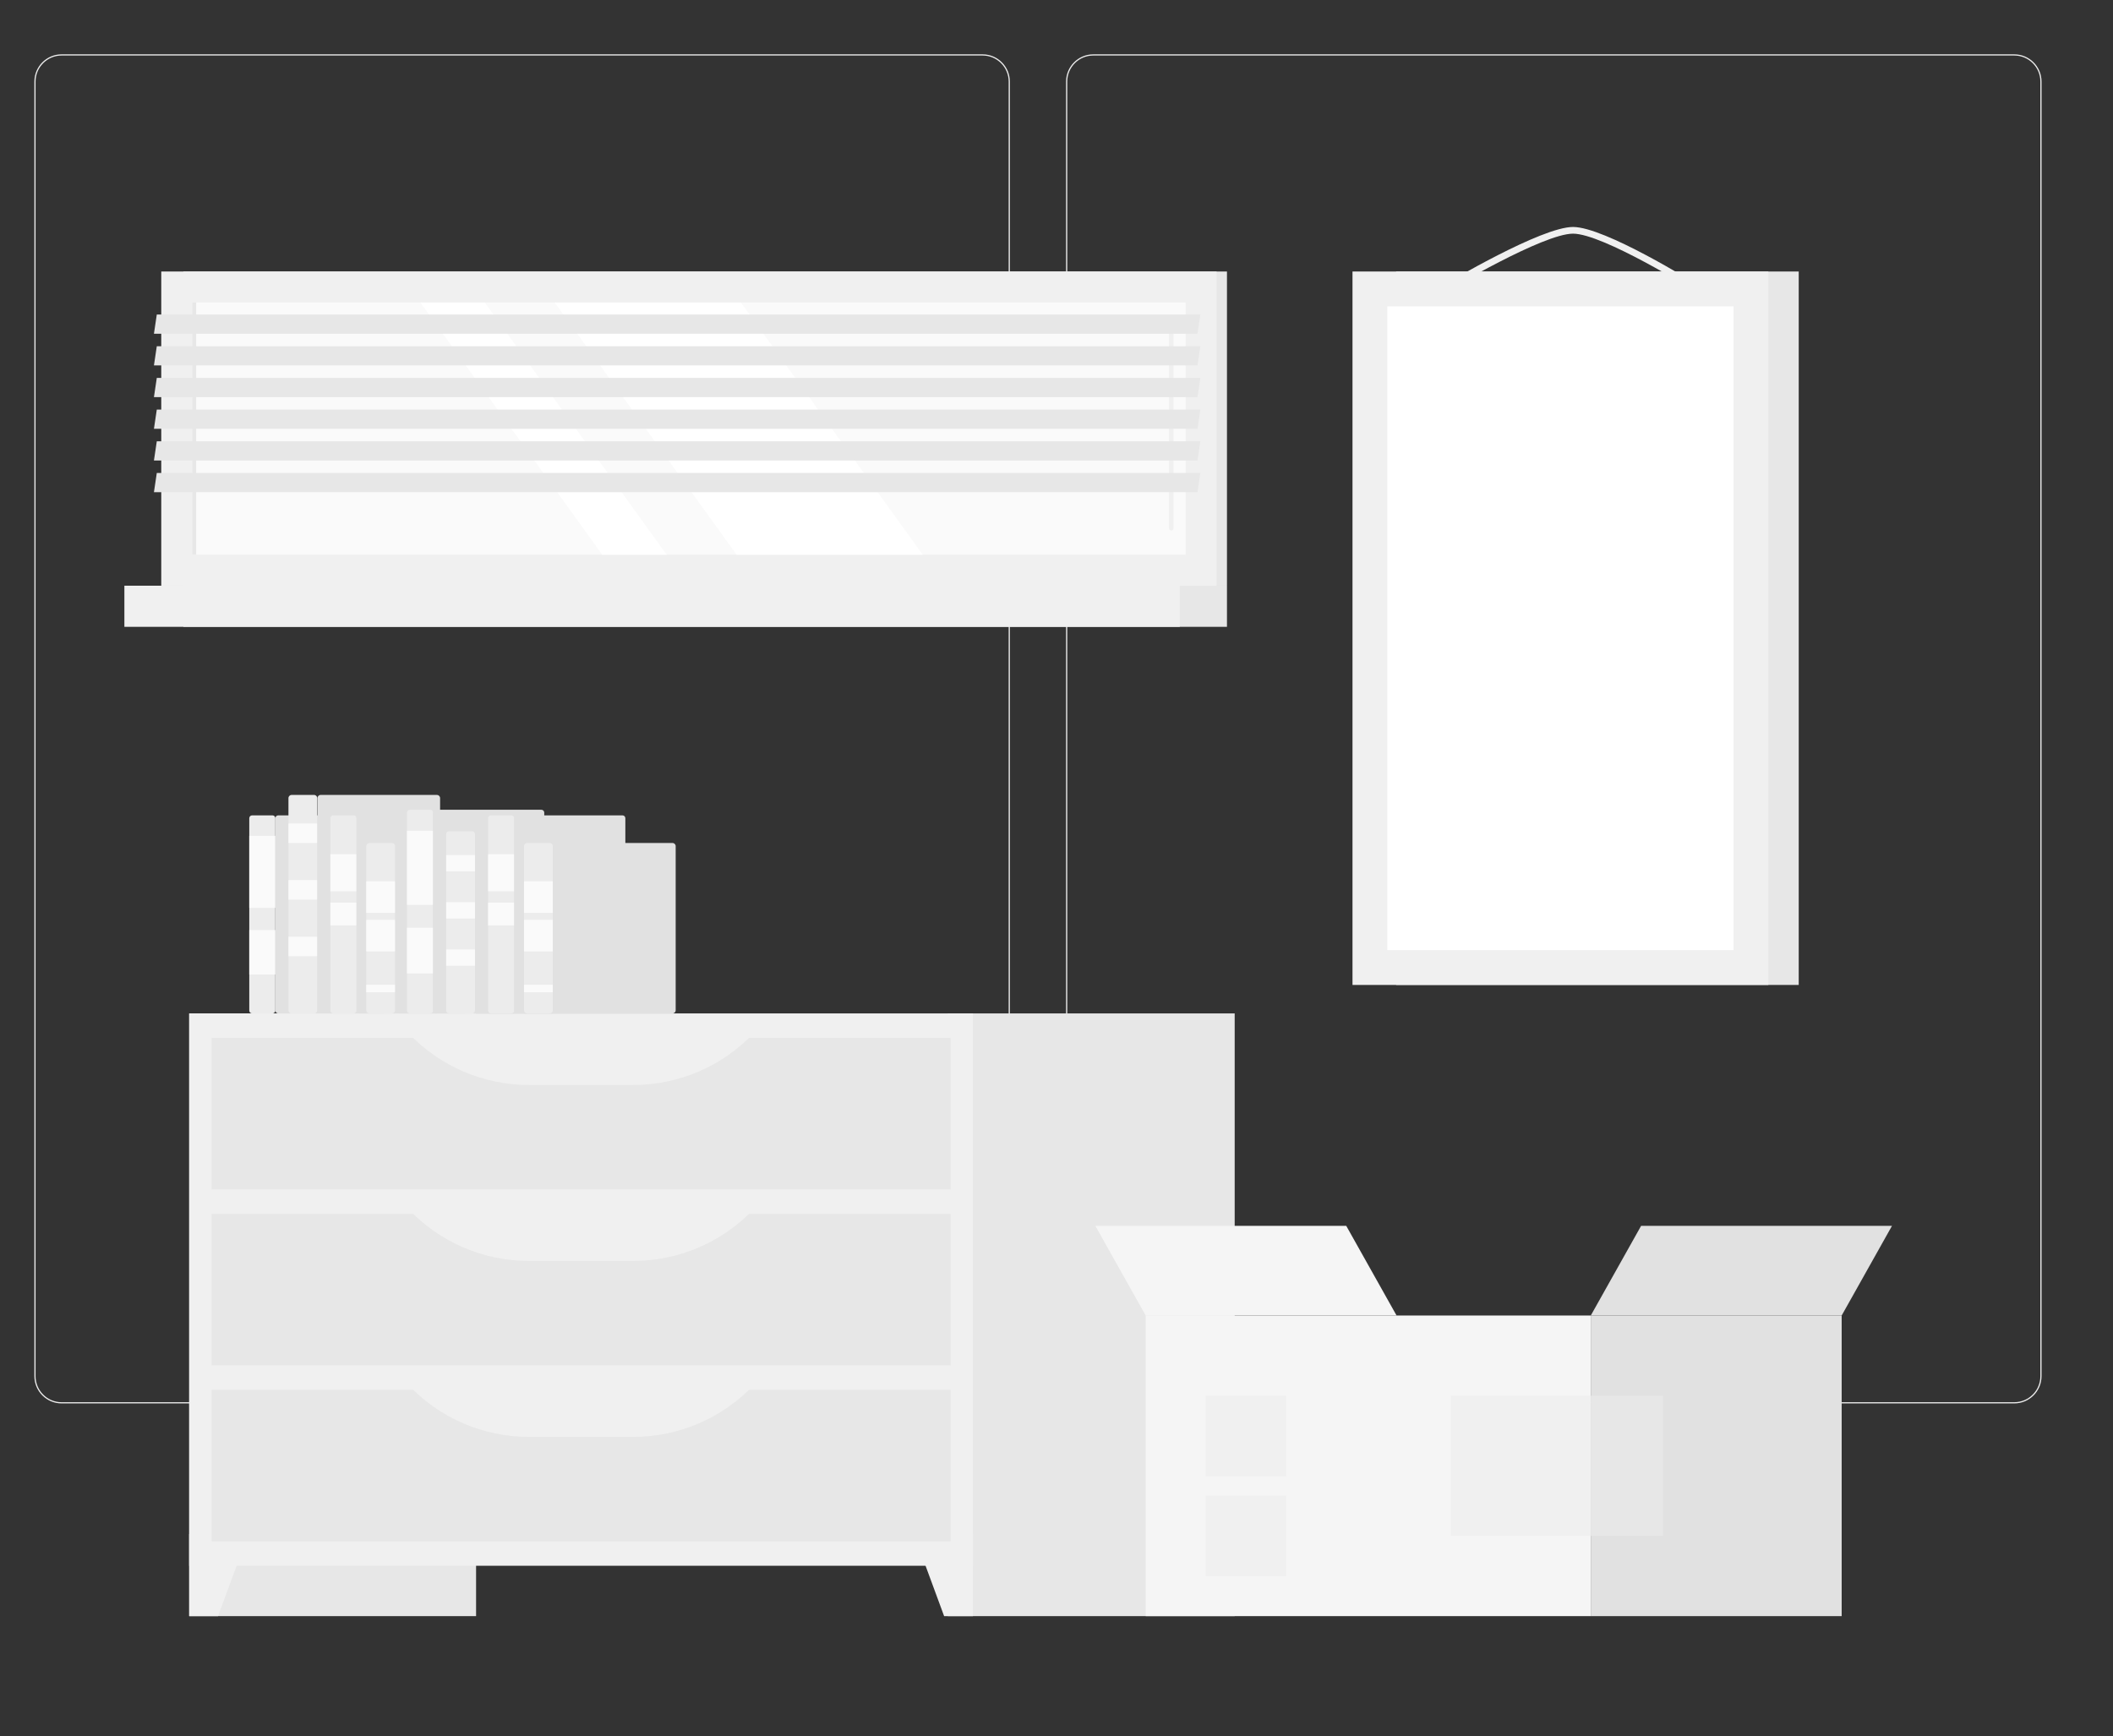 <?xml version="1.0" encoding="UTF-8"?>
<svg width="443px" height="364px" viewBox="0 0 443 364" version="1.1" xmlns="http://www.w3.org/2000/svg" xmlns:xlink="http://www.w3.org/1999/xlink">
    <rect x="0" y="0" width="443" height="364" fill="#333333" stroke="none"/>
    <title>16</title>
    <defs>
        <polygon id="path-1" points="0 378 500 378 500 0.671 0 0.671"></polygon>
    </defs>
    <g id="16" stroke="none" stroke-width="1" fill="none" fill-rule="evenodd">
        <g id="Group-87" transform="translate(-31, 6)">
            <path d="M242.471,11.099 C242.471,8.09 240.023,5.641 237.014,5.641 L43.915,5.641 C40.906,5.641 38.457,8.09 38.457,11.099 L38.457,282.531 C38.457,285.54 40.906,287.989 43.915,287.989 L237.014,287.989 C240.023,287.989 242.471,285.54 242.471,282.531 M242.721,282.531 C242.721,285.678 240.16,288.239 237.014,288.239 L43.915,288.239 C40.768,288.239 38.207,285.678 38.207,282.531 L38.207,11.099 C38.207,7.952 40.768,5.391 43.915,5.391 L237.014,5.391 C240.16,5.391 242.721,7.952 242.721,11.099" id="Fill-8" fill="#ECECEC"></path>
            <path d="M260.212,5.641 C257.203,5.641 254.755,8.089 254.755,11.099 L254.755,282.53 C254.755,285.54 257.203,287.988 260.212,287.988 L453.311,287.988 C456.32,287.988 458.769,285.54 458.769,282.53 L458.769,11.099 C458.769,8.089 456.32,5.641 453.311,5.641 L260.212,5.641 Z M453.311,288.238 L260.212,288.238 C257.065,288.238 254.505,285.678 254.505,282.53 L254.505,11.099 C254.505,7.952 257.065,5.391 260.212,5.391 L453.311,5.391 C456.458,5.391 459.019,7.952 459.019,11.099 L459.019,282.53 C459.019,285.678 456.458,288.238 453.311,288.238 L453.311,288.238 Z" id="Fill-10" fill="#ECECEC"></path>
            <mask id="mask-2" fill="white">
                <use xlink:href="#path-1"></use>
            </mask>
            <g id="Clip-13"></g>
            <polygon id="Fill-12" fill="#E7E7E7" mask="url(#mask-2)" points="70.665 332.837 130.812 332.837 130.812 206.472 70.665 206.472"></polygon>
            <polygon id="Fill-14" fill="#F0F0F0" mask="url(#mask-2)" points="76.715 332.837 70.665 332.837 70.665 315.628 83.058 315.628"></polygon>
            <polygon id="Fill-15" fill="#E7E7E7" mask="url(#mask-2)" points="229.709 332.837 289.857 332.837 289.857 206.472 229.709 206.472"></polygon>
            <polygon id="Fill-16" fill="#F0F0F0" mask="url(#mask-2)" points="70.665 322.277 234.988 322.277 234.988 206.472 70.665 206.472"></polygon>
            <polygon id="Fill-17" fill="#E7E7E7" mask="url(#mask-2)" points="75.359 243.362 230.296 243.362 230.296 211.604 75.359 211.604"></polygon>
            <path d="M141.859,221.473 L163.795,221.473 C173.324,221.473 182.433,217.555 188.986,210.638 L116.668,210.638 C123.221,217.555 132.331,221.473 141.859,221.473" id="Fill-18" fill="#F0F0F0" mask="url(#mask-2)"></path>
            <polygon id="Fill-19" fill="#F0F0F0" mask="url(#mask-2)" points="228.939 332.837 234.989 332.837 234.989 315.628 222.596 315.628"></polygon>
            <polygon id="Fill-20" fill="#E7E7E7" mask="url(#mask-2)" points="75.359 280.253 230.296 280.253 230.296 248.495 75.359 248.495"></polygon>
            <path d="M141.859,258.364 L163.795,258.364 C173.324,258.364 182.433,254.446 188.986,247.529 L116.668,247.529 C123.221,254.446 132.331,258.364 141.859,258.364" id="Fill-21" fill="#F0F0F0" mask="url(#mask-2)"></path>
            <polygon id="Fill-22" fill="#E7E7E7" mask="url(#mask-2)" points="75.359 317.144 230.296 317.144 230.296 285.386 75.359 285.386"></polygon>
            <path d="M141.859,295.255 L163.795,295.255 C173.324,295.255 182.433,291.337 188.986,284.42 L116.668,284.42 C123.221,291.337 132.331,295.255 141.859,295.255" id="Fill-23" fill="#F0F0F0" mask="url(#mask-2)"></path>
            <path d="M88.138,206.471 L83.854,206.471 C83.526,206.471 83.261,206.206 83.261,205.877 L83.261,165.544 C83.261,165.216 83.526,164.951 83.854,164.951 L88.138,164.951 C88.466,164.951 88.732,165.216 88.732,165.544 L88.732,205.877 C88.732,206.206 88.466,206.471 88.138,206.471" id="Fill-24" fill="#ECECEC" mask="url(#mask-2)"></path>
            <polygon id="Fill-25" fill="#FAFAFA" mask="url(#mask-2)" points="83.26 184.337 88.731 184.337 88.731 169.228 83.26 169.228"></polygon>
            <polygon id="Fill-26" fill="#FAFAFA" mask="url(#mask-2)" points="83.26 198.31 88.731 198.31 88.731 188.995 83.26 188.995"></polygon>
            <path d="M111.444,206.471 L89.325,206.471 C88.997,206.471 88.732,206.206 88.732,205.877 L88.732,165.544 C88.732,165.216 88.997,164.951 89.325,164.951 L111.444,164.951 C111.772,164.951 112.038,165.216 112.038,165.544 L112.038,205.877 C112.038,206.206 111.772,206.471 111.444,206.471" id="Fill-27" fill="#E1E1E1" mask="url(#mask-2)"></path>
            <path d="M96.856,206.471 L92.13,206.471 C91.769,206.471 91.476,206.179 91.476,205.816 L91.476,161.323 C91.476,160.962 91.769,160.668 92.13,160.668 L96.856,160.668 C97.218,160.668 97.511,160.962 97.511,161.323 L97.511,205.816 C97.511,206.179 97.218,206.471 96.856,206.471" id="Fill-28" fill="#ECECEC" mask="url(#mask-2)"></path>
            <polygon id="Fill-29" fill="#FAFAFA" mask="url(#mask-2)" points="91.472 170.745 97.507 170.745 97.507 166.654 91.472 166.654"></polygon>
            <polygon id="Fill-30" fill="#FAFAFA" mask="url(#mask-2)" points="91.472 182.611 97.507 182.611 97.507 178.52 91.472 178.52"></polygon>
            <polygon id="Fill-31" fill="#FAFAFA" mask="url(#mask-2)" points="91.472 194.478 97.507 194.478 97.507 190.387 91.472 190.387"></polygon>
            <path d="M122.613,206.471 L98.213,206.471 C97.851,206.471 97.558,206.179 97.558,205.816 L97.558,161.323 C97.558,160.962 97.851,160.668 98.213,160.668 L122.613,160.668 C122.975,160.668 123.268,160.962 123.268,161.323 L123.268,205.816 C123.268,206.179 122.975,206.471 122.613,206.471" id="Fill-32" fill="#E1E1E1" mask="url(#mask-2)"></path>
            <path d="M105.142,206.471 L100.858,206.471 C100.53,206.471 100.265,206.206 100.265,205.877 L100.265,165.544 C100.265,165.216 100.53,164.951 100.858,164.951 L105.142,164.951 C105.47,164.951 105.736,165.216 105.736,165.544 L105.736,205.877 C105.736,206.206 105.47,206.471 105.142,206.471" id="Fill-33" fill="#ECECEC" mask="url(#mask-2)"></path>
            <polygon id="Fill-34" fill="#FAFAFA" mask="url(#mask-2)" points="100.264 180.857 105.735 180.857 105.735 173.107 100.264 173.107"></polygon>
            <polygon id="Fill-35" fill="#FAFAFA" mask="url(#mask-2)" points="100.264 188.025 105.735 188.025 105.735 183.246 100.264 183.246"></polygon>
            <path d="M128.448,206.471 L106.329,206.471 C106.001,206.471 105.735,206.206 105.735,205.877 L105.735,165.544 C105.735,165.216 106.001,164.951 106.329,164.951 L128.448,164.951 C128.776,164.951 129.041,165.216 129.041,165.544 L129.041,205.877 C129.041,206.206 128.776,206.471 128.448,206.471" id="Fill-36" fill="#E1E1E1" mask="url(#mask-2)"></path>
            <path d="M113.179,206.471 L108.454,206.471 C108.092,206.471 107.799,206.179 107.799,205.816 L107.799,171.399 C107.799,171.037 108.092,170.744 108.454,170.744 L113.179,170.744 C113.541,170.744 113.834,171.037 113.834,171.399 L113.834,205.816 C113.834,206.179 113.541,206.471 113.179,206.471" id="Fill-37" fill="#ECECEC" mask="url(#mask-2)"></path>
            <polygon id="Fill-38" fill="#FAFAFA" mask="url(#mask-2)" points="107.793 185.385 113.828 185.385 113.828 178.776 107.793 178.776"></polygon>
            <polygon id="Fill-39" fill="#FAFAFA" mask="url(#mask-2)" points="107.793 202.036 113.828 202.036 113.828 200.463 107.793 200.463"></polygon>
            <polygon id="Fill-40" fill="#FAFAFA" mask="url(#mask-2)" points="107.793 193.468 113.828 193.468 113.828 186.859 107.793 186.859"></polygon>
            <path d="M138.936,206.471 L114.536,206.471 C114.174,206.471 113.881,206.179 113.881,205.816 L113.881,171.399 C113.881,171.037 114.174,170.744 114.536,170.744 L138.936,170.744 C139.298,170.744 139.591,171.037 139.591,171.399 L139.591,205.816 C139.591,206.179 139.298,206.471 138.936,206.471" id="Fill-41" fill="#E1E1E1" mask="url(#mask-2)"></path>
            <path d="M121.197,206.472 L116.93,206.472 C116.597,206.472 116.328,206.202 116.328,205.87 L116.328,164.377 C116.328,164.044 116.597,163.775 116.93,163.775 L121.197,163.775 C121.529,163.775 121.799,164.044 121.799,164.377 L121.799,205.87 C121.799,206.202 121.529,206.472 121.197,206.472" id="Fill-42" fill="#ECECEC" mask="url(#mask-2)"></path>
            <polygon id="Fill-43" fill="#FAFAFA" mask="url(#mask-2)" points="116.327 183.711 121.798 183.711 121.798 168.174 116.327 168.174"></polygon>
            <polygon id="Fill-44" fill="#FAFAFA" mask="url(#mask-2)" points="116.327 198.079 121.798 198.079 121.798 188.5 116.327 188.5"></polygon>
            <path d="M144.503,206.472 L122.401,206.472 C122.068,206.472 121.799,206.202 121.799,205.87 L121.799,164.377 C121.799,164.044 122.068,163.775 122.401,163.775 L144.503,163.775 C144.835,163.775 145.105,164.044 145.105,164.377 L145.105,205.87 C145.105,206.202 144.835,206.472 144.503,206.472" id="Fill-45" fill="#E1E1E1" mask="url(#mask-2)"></path>
            <path d="M129.98,206.471 L125.141,206.471 C124.81,206.471 124.543,206.203 124.543,205.873 L124.543,168.885 C124.543,168.554 124.81,168.287 125.141,168.287 L129.98,168.287 C130.31,168.287 130.578,168.554 130.578,168.885 L130.578,205.873 C130.578,206.203 130.31,206.471 129.98,206.471" id="Fill-46" fill="#ECECEC" mask="url(#mask-2)"></path>
            <polygon id="Fill-47" fill="#FAFAFA" mask="url(#mask-2)" points="124.539 176.687 130.574 176.687 130.574 173.277 124.539 173.277"></polygon>
            <polygon id="Fill-48" fill="#FAFAFA" mask="url(#mask-2)" points="124.539 186.58 130.574 186.58 130.574 183.17 124.539 183.17"></polygon>
            <polygon id="Fill-49" fill="#FAFAFA" mask="url(#mask-2)" points="124.539 196.473 130.574 196.473 130.574 193.062 124.539 193.062"></polygon>
            <path d="M155.738,206.471 L131.224,206.471 C130.894,206.471 130.626,206.203 130.626,205.873 L130.626,168.885 C130.626,168.554 130.894,168.287 131.224,168.287 L155.738,168.287 C156.068,168.287 156.336,168.554 156.336,168.885 L156.336,205.873 C156.336,206.203 156.068,206.471 155.738,206.471" id="Fill-50" fill="#E1E1E1" mask="url(#mask-2)"></path>
            <path d="M138.209,206.471 L133.925,206.471 C133.597,206.471 133.332,206.206 133.332,205.877 L133.332,165.544 C133.332,165.216 133.597,164.951 133.925,164.951 L138.209,164.951 C138.537,164.951 138.803,165.216 138.803,165.544 L138.803,205.877 C138.803,206.206 138.537,206.471 138.209,206.471" id="Fill-51" fill="#ECECEC" mask="url(#mask-2)"></path>
            <polygon id="Fill-52" fill="#FAFAFA" mask="url(#mask-2)" points="133.331 180.857 138.802 180.857 138.802 173.107 133.331 173.107"></polygon>
            <polygon id="Fill-53" fill="#FAFAFA" mask="url(#mask-2)" points="133.331 188.025 138.802 188.025 138.802 183.246 133.331 183.246"></polygon>
            <path d="M161.515,206.471 L139.396,206.471 C139.068,206.471 138.802,206.206 138.802,205.877 L138.802,165.544 C138.802,165.216 139.068,164.951 139.396,164.951 L161.515,164.951 C161.843,164.951 162.108,165.216 162.108,165.544 L162.108,205.877 C162.108,206.206 161.843,206.471 161.515,206.471" id="Fill-54" fill="#E1E1E1" mask="url(#mask-2)"></path>
            <path d="M146.246,206.471 L141.521,206.471 C141.159,206.471 140.866,206.179 140.866,205.816 L140.866,171.399 C140.866,171.037 141.159,170.744 141.521,170.744 L146.246,170.744 C146.608,170.744 146.901,171.037 146.901,171.399 L146.901,205.816 C146.901,206.179 146.608,206.471 146.246,206.471" id="Fill-55" fill="#ECECEC" mask="url(#mask-2)"></path>
            <polygon id="Fill-56" fill="#FAFAFA" mask="url(#mask-2)" points="140.86 185.385 146.895 185.385 146.895 178.776 140.86 178.776"></polygon>
            <polygon id="Fill-57" fill="#FAFAFA" mask="url(#mask-2)" points="140.86 202.036 146.895 202.036 146.895 200.463 140.86 200.463"></polygon>
            <polygon id="Fill-58" fill="#FAFAFA" mask="url(#mask-2)" points="140.86 193.468 146.895 193.468 146.895 186.859 140.86 186.859"></polygon>
            <path d="M172.004,206.471 L147.603,206.471 C147.242,206.471 146.948,206.179 146.948,205.816 L146.948,171.399 C146.948,171.037 147.242,170.744 147.603,170.744 L172.004,170.744 C172.365,170.744 172.659,171.037 172.659,171.399 L172.659,205.816 C172.659,206.179 172.365,206.471 172.004,206.471" id="Fill-59" fill="#E1E1E1" mask="url(#mask-2)"></path>
            <polygon id="Fill-60" fill="#E7E7E7" mask="url(#mask-2)" points="69.451 116.798 288.238 116.798 288.238 50.924 69.451 50.924"></polygon>
            <polygon id="Fill-61" fill="#F0F0F0" mask="url(#mask-2)" points="64.81 116.798 286.069 116.798 286.069 50.924 64.81 50.924"></polygon>
            <polygon id="Fill-62" fill="#E7E7E7" mask="url(#mask-2)" points="69.451 125.421 288.238 125.421 288.238 116.798 69.451 116.798"></polygon>
            <polygon id="Fill-63" fill="#F0F0F0" mask="url(#mask-2)" points="57.079 125.421 278.338 125.421 278.338 116.798 57.079 116.798"></polygon>
            <polygon id="Fill-64" fill="#FAFAFA" mask="url(#mask-2)" points="71.306 110.301 279.572 110.301 279.572 57.421 71.306 57.421"></polygon>
            <polygon id="Fill-65" fill="#FFFFFF" mask="url(#mask-2)" points="224.457 110.301 186.326 57.421 147.304 57.421 185.435 110.301"></polygon>
            <path d="M276.565,105.227 C276.821,105.227 277.029,105.019 277.029,104.763 L277.029,61.648 C277.029,61.392 276.821,61.184 276.565,61.184 C276.308,61.184 276.101,61.392 276.101,61.648 L276.101,104.763 C276.101,105.019 276.308,105.227 276.565,105.227" id="Fill-66" fill="#F0F0F0" mask="url(#mask-2)"></path>
            <polygon id="Fill-67" fill="#FFFFFF" mask="url(#mask-2)" points="170.766 110.301 132.635 57.421 119.134 57.421 157.266 110.301"></polygon>
            <polygon id="Fill-68" fill="#E7E7E7" mask="url(#mask-2)" points="71.307 110.301 72.132 110.301 72.132 57.421 71.307 57.421"></polygon>
            <polygon id="Fill-69" fill="#E7E7E7" mask="url(#mask-2)" points="63.274 63.97 282.061 63.97 282.659 59.946 63.872 59.946"></polygon>
            <polygon id="Fill-70" fill="#E7E7E7" mask="url(#mask-2)" points="63.274 70.614 282.061 70.614 282.659 66.59 63.872 66.59"></polygon>
            <polygon id="Fill-71" fill="#E7E7E7" mask="url(#mask-2)" points="63.274 77.258 282.061 77.258 282.659 73.234 63.872 73.234"></polygon>
            <polygon id="Fill-72" fill="#E7E7E7" mask="url(#mask-2)" points="63.274 83.901 282.061 83.901 282.659 79.877 63.872 79.877"></polygon>
            <polygon id="Fill-73" fill="#E7E7E7" mask="url(#mask-2)" points="63.274 90.545 282.061 90.545 282.659 86.521 63.872 86.521"></polygon>
            <polygon id="Fill-74" fill="#E7E7E7" mask="url(#mask-2)" points="63.274 97.189 282.061 97.189 282.659 93.165 63.872 93.165"></polygon>
            <polygon id="Fill-75" fill="#E7E7E7" mask="url(#mask-2)" points="323.7 200.502 408.109 200.502 408.109 50.924 323.7 50.924"></polygon>
            <path d="M334.113,55.018 C334.235,55.019 334.358,54.987 334.472,54.919 C334.671,54.8 354.533,42.988 360.792,42.988 C367.042,42.988 385.981,54.792 386.171,54.912 C386.5,55.119 386.934,55.016 387.138,54.689 C387.344,54.36 387.244,53.928 386.916,53.722 C386.123,53.227 367.441,41.586 360.792,41.586 C354.149,41.586 334.582,53.219 333.752,53.715 C333.419,53.914 333.311,54.344 333.51,54.676 C333.641,54.897 333.874,55.018 334.113,55.018" id="Fill-76" fill="#F0F0F0" mask="url(#mask-2)"></path>
            <polygon id="Fill-77" fill="#F0F0F0" mask="url(#mask-2)" points="314.557 200.502 401.746 200.502 401.746 50.924 314.557 50.924"></polygon>
            <polygon id="Fill-78" fill="#FFFFFF" mask="url(#mask-2)" points="321.862 193.198 394.442 193.198 394.442 58.228 321.862 58.228"></polygon>
            <polygon id="Fill-79" fill="#E1E1E1" mask="url(#mask-2)" points="364.515 332.837 417.114 332.837 417.114 269.81 364.515 269.81"></polygon>
            <polygon id="Fill-80" fill="#E1E1E1" mask="url(#mask-2)" points="417.114 269.81 364.515 269.81 375.068 251.006 427.667 251.006"></polygon>
            <polygon id="Fill-81" fill="#F5F5F5" mask="url(#mask-2)" points="313.243 251.005 260.644 251.005 271.197 269.809 323.796 269.809"></polygon>
            <polygon id="Fill-82" fill="#F5F5F5" mask="url(#mask-2)" points="271.198 332.837 364.516 332.837 364.516 269.81 271.198 269.81"></polygon>
            <polygon id="Fill-83" fill="#F0F0F0" mask="url(#mask-2)" points="335.155 316.003 364.515 316.003 364.515 286.643 335.155 286.643"></polygon>
            <polygon id="Fill-84" fill="#F0F0F0" mask="url(#mask-2)" points="283.774 303.535 300.666 303.535 300.666 286.643 283.774 286.643"></polygon>
            <polygon id="Fill-85" fill="#F0F0F0" mask="url(#mask-2)" points="283.774 324.449 300.666 324.449 300.666 307.557 283.774 307.557"></polygon>
            <polygon id="Fill-86" fill="#E7E7E7" mask="url(#mask-2)" points="364.516 316.003 379.667 316.003 379.667 286.643 364.516 286.643"></polygon>
        </g>
    </g>
</svg>
